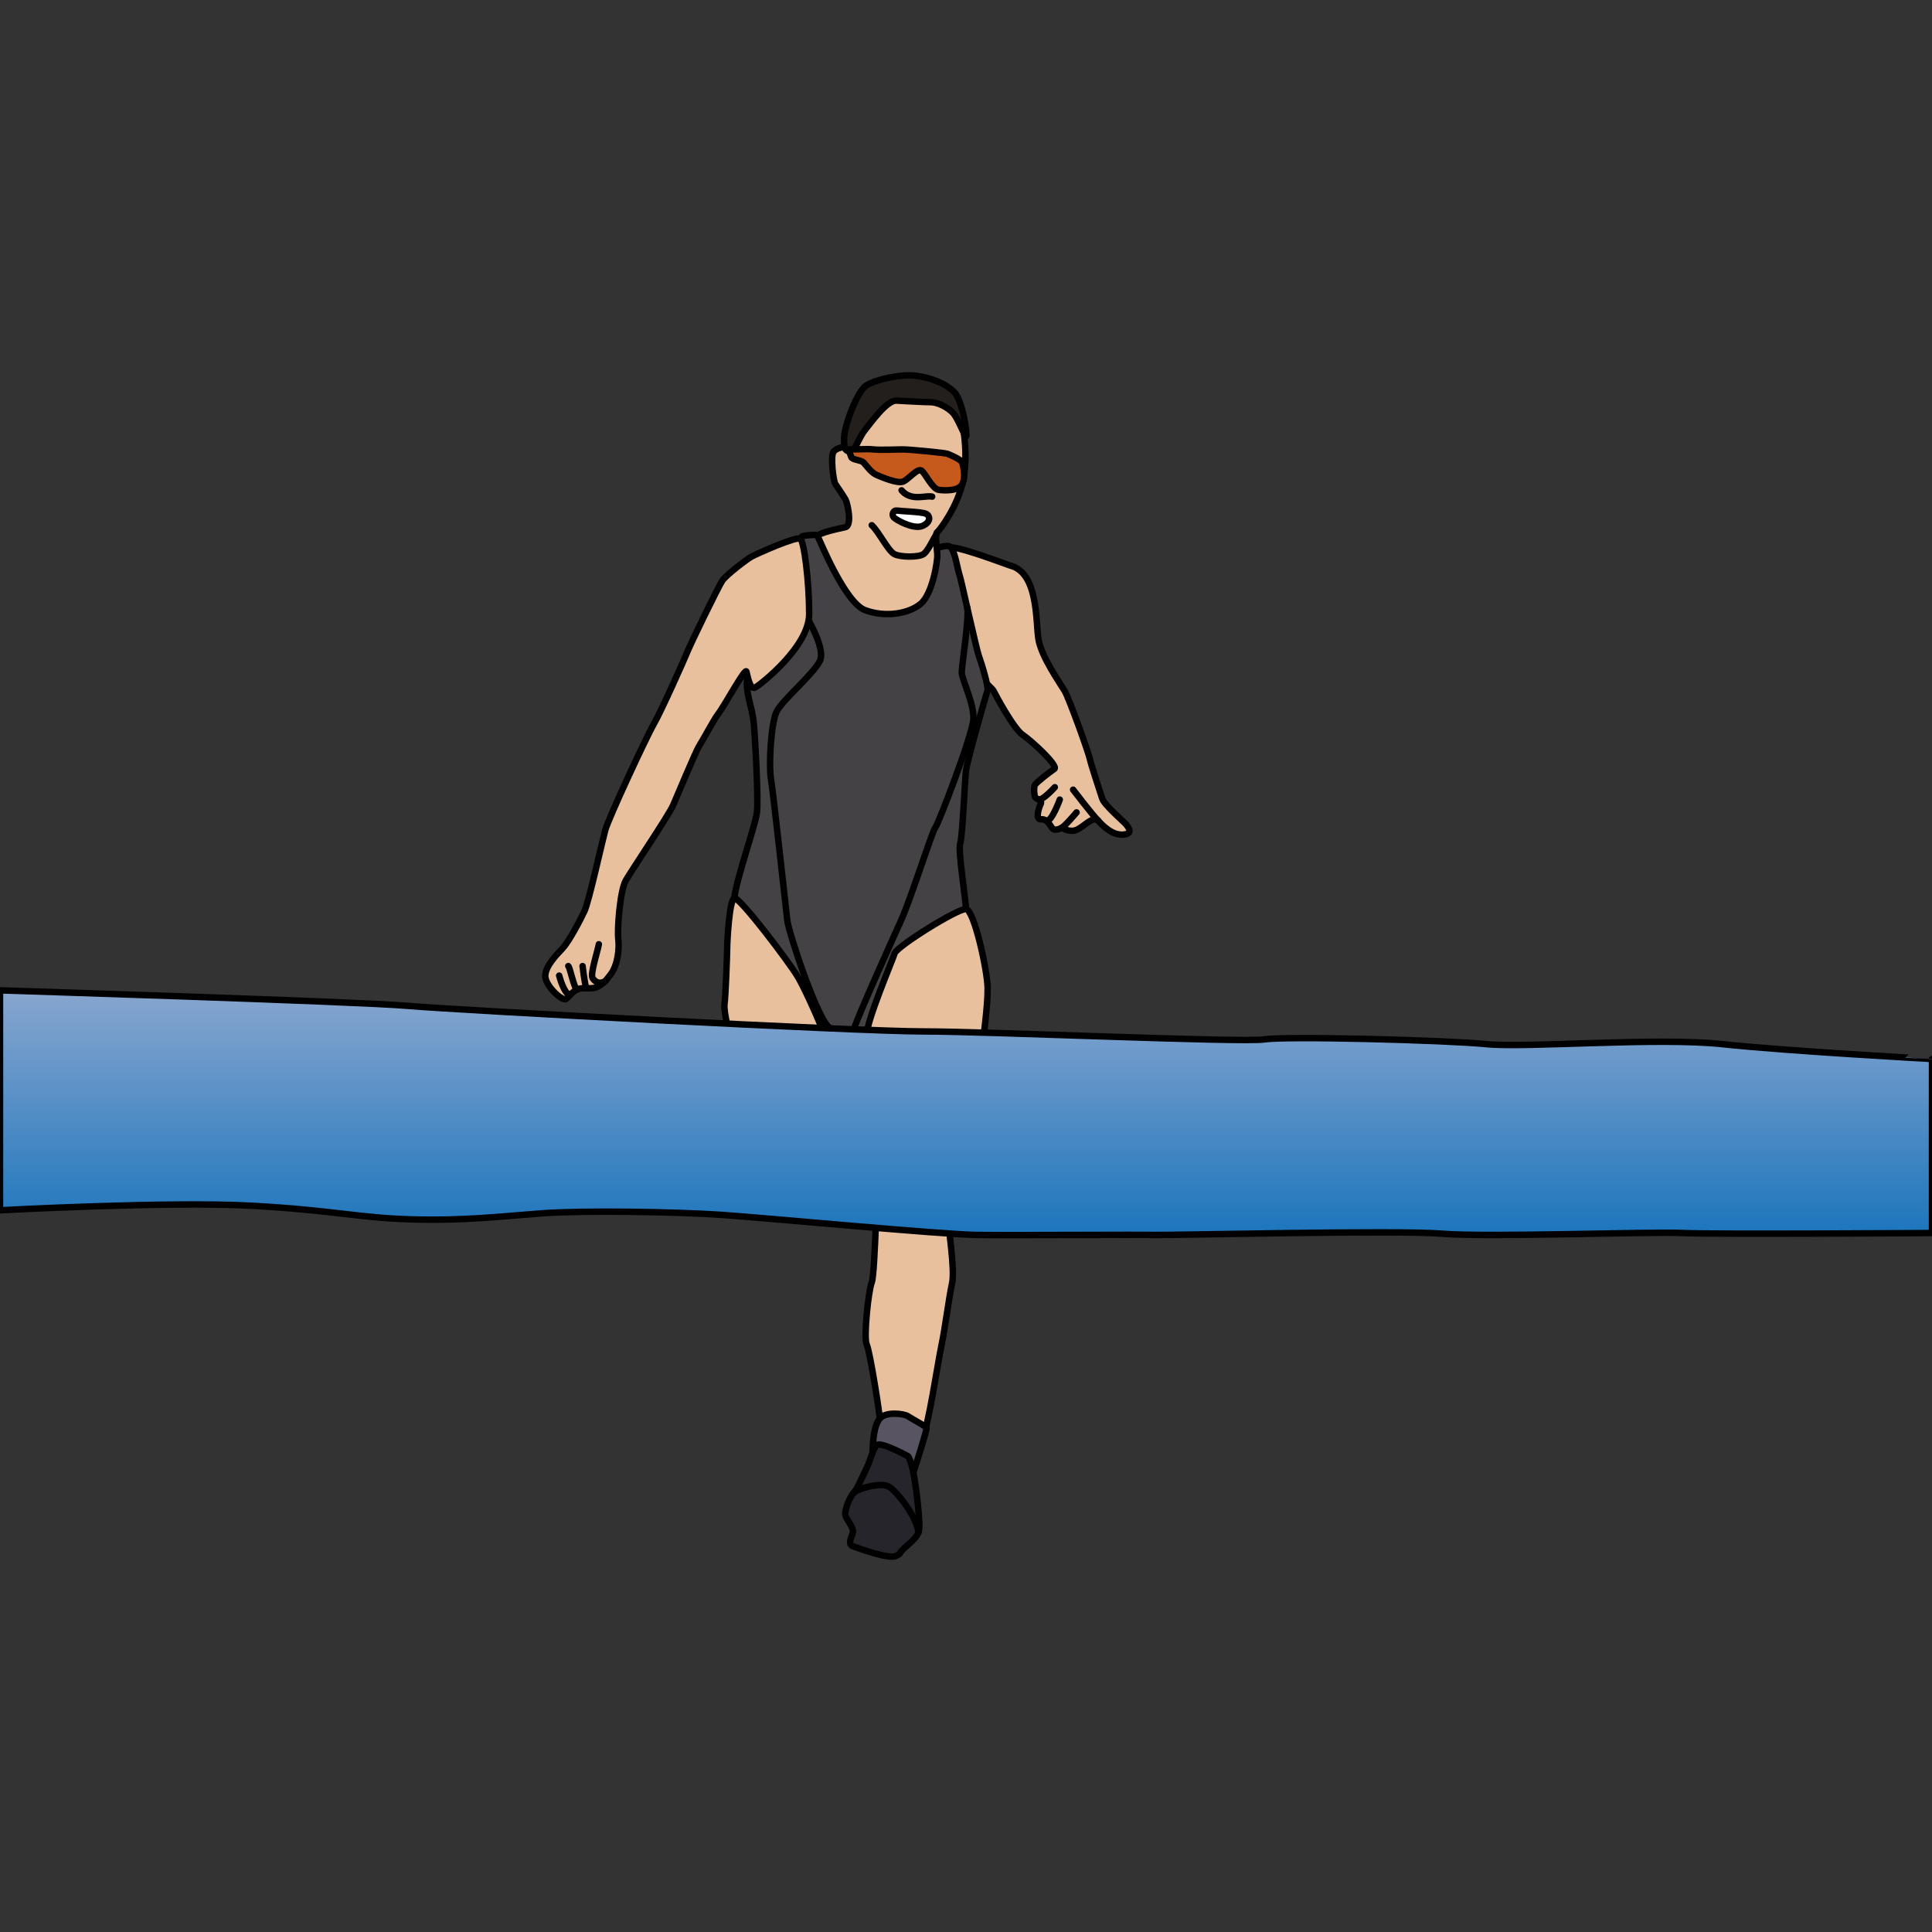 <?xml version="1.0" encoding="utf-8"?>
<!-- Generator: Adobe Illustrator 17.0.0, SVG Export Plug-In . SVG Version: 6.00 Build 0)  -->
<!DOCTYPE svg PUBLIC "-//W3C//DTD SVG 1.1//EN" "http://www.w3.org/Graphics/SVG/1.1/DTD/svg11.dtd">
<svg version="1.1" id="Layer_1" xmlns="http://www.w3.org/2000/svg" xmlns:xlink="http://www.w3.org/1999/xlink" x="0px" y="0px"
	 width="300px" height="300px" viewBox="0 0 300 300" enable-background="new 0 0 300 300" xml:space="preserve">
<rect x="0" y="0" width="300" height="300" fill="#333333" stroke="none"/>
<path fill="#E8C09D" stroke="#000000" stroke-linecap="round" stroke-linejoin="round" stroke-miterlimit="10" d="M156.816,87.806
	c-0.373-0.09-9.201-3.527-9.662-2.684s3.084,16.869,2.845,17.483c-0.238,0.613,3.979,4.064,4.286,4.677
	c0.307,0.613,3.067,5.828,4.524,6.824c1.457,0.997,5.598,4.831,4.907,5.291c-0.69,0.46-2.76,2.07-2.99,2.454s-0.153,1.534,0,1.917
	c0.153,0.383,1.227,0.307,0.843,1.15c-0.383,0.843-0.767,2.377,0.077,2.3c0.843-0.077,1.227,0.613,1.687,1.304
	c0.46,0.69,1.534,0,1.534,0s1.227,0.843,2.377,0.307c1.15-0.537,2.53-2.224,3.297-1.38c0.767,0.843,2.224,2.3,3.911,2.147
	c1.687-0.153,0.613-1.304,0.383-1.61c-0.23-0.307-3.374-2.99-3.681-3.987c-0.307-0.997-1.687-5.061-1.917-6.134
	c-0.23-1.074-3.221-9.405-3.911-10.568s-3.634-5.304-4.079-8.065C160.803,96.471,161.264,88.88,156.816,87.806z"/>
<path fill="none" stroke="#000000" stroke-linecap="round" stroke-linejoin="round" stroke-miterlimit="10" d="M166.631,122.618
	c0,0,2.979,3.913,3.911,4.831"/>
<path fill="none" stroke="#000000" stroke-linecap="round" stroke-linejoin="round" stroke-miterlimit="10" d="M163.794,122.235
	c0,0-2.023,2.235-2.545,1.884"/>
<path fill="none" stroke="#000000" stroke-linecap="round" stroke-linejoin="round" stroke-miterlimit="10" d="M164.561,124.156
	c0,0-1.262,3.523-2.088,3.293"/>
<path fill="none" stroke="#000000" stroke-linecap="round" stroke-linejoin="round" stroke-miterlimit="10" d="M167.168,126.146
	c0,0-1.802,2.147-2.3,2.377"/>
<path fill="#444244" stroke="#000000" stroke-linecap="round" stroke-linejoin="round" stroke-miterlimit="10" d="M149.095,89.649
	c0.207,0.652,2.539,11.245,2.902,12.212c0.363,0.967,1.572,4.829,1.33,5.437c-0.242,0.608-3.147,10.886-3.327,12.337
	c-0.18,1.451-0.542,10.398-0.905,11.366c-0.363,0.967,0.843,8.464,0.905,10.156s-2.477,9.794-3.686,11.97
	c-1.209,2.176-11.124,8.222-13.179,8.343s-10.64-5.925-11.607-6.65c-0.967-0.725-7.738-12.575-7.496-15.356
	c0.242-2.781,3.265-11.282,3.506-13.319s-0.242-10.984-0.484-13.765c-0.242-2.781-1.451-4.957-0.967-7.376
	s7.376-21.522,8.585-21.764s2.539-0.242,3.506,0c0.967,0.242,11.124,3.627,12.816,3.385c1.693-0.242,5.925-2.549,6.65-1.637
	C148.37,85.901,148.562,87.969,149.095,89.649z"/>
<path fill="none" stroke="#000000" stroke-linecap="round" stroke-linejoin="round" stroke-miterlimit="10" d="M123.825,93.76
	c0.967,0.967,4.474,6.771,3.506,8.826c-0.967,2.055-5.925,6.166-6.771,7.98c-0.846,1.814-1.209,8.343-0.846,10.398
	s2.297,20.02,2.539,21.98s4.781,15.704,6.642,16.712c1.861,1.008,3.273,1.694,3.757,0s5.683-13.232,7.255-16.712
	c1.572-3.481,4.836-13.878,5.32-14.422s5.804-14.449,5.925-16.868s-1.814-6.166-1.814-7.255c0-1.088,1.198-8.555,0.844-10.101"/>
<path fill="#E8C09D" stroke="#000000" stroke-linecap="round" stroke-linejoin="round" stroke-miterlimit="10" d="M131.251,81.863
	c-0.568,0.138-4.56,0.924-4.251,1.479s4.19,10.228,7.332,11.399c3.142,1.171,6.778,0.566,8.626-0.98
	c1.848-1.546,2.637-6.629,2.588-7.646c-0.049-1.017-0.427-3.204,0.002-3.512s3.202-4.067,4.003-7.948
	c0.801-3.882,0.185-9.057-0.924-11.152s-5.73-3.512-7.764-3.635s-5.607,0.863-6.408,3.019c-0.801,2.157-2.649,6.223-3.081,6.408
	s-1.356,0.185-1.91,0.801s-0.062,4.621,0.246,5.052s1.356,2.02,1.602,2.458S132.409,81.581,131.251,81.863z"/>
<path fill="#231F1C" stroke="#000000" stroke-linecap="round" stroke-linejoin="round" stroke-miterlimit="10" d="M139.199,62.208
	c-1.523-0.085-4.067,3.574-4.929,4.621c-0.863,1.047-1.664,3.574-2.28,3.327c-0.616-0.246-0.924-0.062-0.924-2.033
	c0-1.972,2.033-7.353,3.45-8.267s5.237-1.777,7.517-1.53s4.806,1.171,6.162,2.588c1.356,1.417,2.08,6.914,1.805,6.839
	c-0.275-0.075-1.127-2.552-1.928-3.525s-2.526-1.774-3.512-1.774S140.308,62.269,139.199,62.208z"/>
<path fill="#C65A1D" stroke="#000000" stroke-linecap="round" stroke-linejoin="round" stroke-miterlimit="10" d="M140.247,69.786
	c-0.689-0.012-3.574,0.123-4.621,0s-2.958,0.052-3.45-0.036c-0.493-0.088-0.185,0.713,0,1.206c0.185,0.493,1.479,0.431,1.91,0.863
	s1.151,1.54,1.993,1.91c0.842,0.37,3.306,1.417,4.169,1.047s2.28-2.218,2.896-1.664s1.664,2.834,2.649,2.958
	s3.097,0.189,3.643-0.922c0.546-1.111,0.131-2.713,0-3.268s-2.049-1.294-2.322-1.417S141.608,69.811,140.247,69.786z"/>
<path fill="none" stroke="#000000" stroke-linecap="round" stroke-linejoin="round" stroke-miterlimit="10" d="M140,76.136
	c0.185,0.181,0.555,0.736,1.664,0.982s2.465-0.185,3.081,0"/>
<path fill="#FFFFFF" stroke="#000000" stroke-linecap="round" stroke-linejoin="round" stroke-miterlimit="10" d="M139.199,79.275
	c-0.427-0.061-0.801,0.616-0.431,1.047s3.081,1.91,4.436,1.356c1.356-0.555,1.294-1.602,0.555-1.91S140.062,79.398,139.199,79.275z"
	/>
<path fill="none" stroke="#000000" stroke-linecap="round" stroke-linejoin="round" stroke-miterlimit="10" d="M145.37,83.06
	c-0.317,0.343-1.241,2.5-1.981,2.993s-3.512,0.493-4.498,0s-2.432-3.512-3.526-4.498"/>
<path fill="#E8C09D" stroke="#000000" stroke-linecap="round" stroke-linejoin="round" stroke-miterlimit="10" d="M111.411,111.007
	c1.178-1.515,4.32-7.43,4.498-6.716c0.178,0.714,0.555,2.896,1.356,2.465s8.38-6.353,8.38-11.402c0-5.049-0.774-11.252-1.373-11.693
	c-0.599-0.442-6.883,2.393-7.561,2.762s-3.943,2.834-4.56,3.759s-4.868,9.674-5.361,10.906s-4.128,9.365-5.237,11.276
	c-1.109,1.91-7.086,14.726-7.579,16.574s-2.526,11.029-3.204,12.508c-0.678,1.479-2.465,4.806-3.389,5.792s-2.588,2.649-2.711,4.19
	c-0.123,1.54,2.588,4.067,3.204,3.697s1.171-1.664,2.649-1.664c1.479,0,1.972,0.062,2.773-0.555s0.308-0.062,1.479-1.54
	c1.171-1.479,1.417-4.128,1.232-5.545s0.246-7.517,1.171-9.119c0.924-1.602,6.654-10.105,7.332-11.645
	c0.678-1.54,3.512-8.38,4.067-9.242S110.927,111.629,111.411,111.007z"/>
<path fill="none" stroke="#000000" stroke-linecap="round" stroke-linejoin="round" stroke-miterlimit="10" d="M86.827,151.488
	c0.062,0.185,0.707,2.756,1.678,3.042"/>
<path fill="none" stroke="#000000" stroke-linecap="round" stroke-linejoin="round" stroke-miterlimit="10" d="M88.244,150.009
	c0.246,0.185,0.829,3.149,1.308,3.669"/>
<path fill="none" stroke="#000000" stroke-linecap="round" stroke-linejoin="round" stroke-miterlimit="10" d="M92.988,146.62
	c-0.123,0.863-1.356,4.594-0.986,5.223s1.071,1.07,2.014,0.48"/>
<path fill="none" stroke="#000000" stroke-linecap="round" stroke-linejoin="round" stroke-miterlimit="10" d="M90.462,150.009
	c0,0,0.246,2.159,0.554,3.452"/>
<path fill="#E8C09D" stroke="#000000" stroke-linecap="round" stroke-linejoin="round" stroke-miterlimit="10" d="M128.583,162.291
	c-0.555-1.929-3.333-8.278-4.667-10.556c-1.333-2.278-9.105-12.513-9.886-12.271c-0.781,0.243-1.114,6.826-1.114,7.743
	s-0.25,7.667-0.417,8.75s0.917,5.25,1.083,6.75C113.75,164.207,129.246,164.593,128.583,162.291z"/>
<path fill="#E8C09D" stroke="#000000" stroke-linecap="round" stroke-linejoin="round" stroke-miterlimit="10" d="M152.5,162.874
	c0.175-1.66,0.884-6.66,0.859-9.413s-2.109-12.187-3.359-12.304s-10.75,5.8-11.083,6.883c-0.333,1.083-4.333,10.458-4.333,12.646
	s1.667,19.854,1.667,20.521s-0.354,16.583-0.885,17.917c-0.532,1.333-1.282,8.667-0.782,9.667s2.083,11.083,2.083,12
	c0,0.917-0.083,1.75,0.083,2.75s5.417,2,6.417,0s2.417-11.75,3-14.5c0.583-2.75,1.167-7.5,1.667-9.75s-0.667-9-0.75-11.417
	C147,185.457,152.182,165.886,152.5,162.874z"/>
<path fill="#595461" stroke="#000000" stroke-linecap="round" stroke-linejoin="round" stroke-miterlimit="10" d="M140.917,219.874
	c-0.572-0.352-3.341-0.734-4.295,0.383s-1.121,3.783-1.121,5.533s5.75,4.25,6.167,3.25c0.417-1,2.302-7.139,2.222-7.333
	C143.81,221.513,142,220.541,140.917,219.874z"/>
<path fill="#26252B" stroke="#000000" stroke-linecap="round" stroke-linejoin="round" stroke-miterlimit="10" d="M141,226.124
	c0,0-4.181-2.289-4.833-1.732s-0.912,2.232-1.748,3.899c-0.836,1.667-1.252,2.833-1.919,3.583s-1.333,2.667-1.25,3.333
	s1.417,2,1.167,2.833c-0.25,0.833-0.833,1.75,0.083,2.083c0.917,0.333,5.5,2,6.583,1.5c1.083-0.5,0.083-0.167,1.917-1.75
	c1.833-1.583,1.75-2.083,1.75-3.25C142.75,235.457,142.083,227.624,141,226.124z"/>
<path fill="none" stroke="#000000" stroke-linecap="round" stroke-linejoin="round" stroke-miterlimit="10" d="M132.5,231.874
	c0.833-0.833,4.167-1.667,5.417-1.083c1.25,0.583,4.617,4.995,4.683,7.206"/>
<linearGradient id="SVGID_1_" gradientUnits="userSpaceOnUse" x1="150" y1="191.783" x2="150" y2="153.783">
	<stop  offset="0" style="stop-color:#1C75BC"/>
	<stop  offset="1" style="stop-color:#88A6CF"/>
</linearGradient>
<path fill="url(#SVGID_1_)" stroke="#000000" stroke-linecap="round" stroke-linejoin="round" stroke-miterlimit="10" d="
	M267.414,162.134c-10.15-1.085-30.449,0.614-36.593,0c-6.143-0.614-30.983-1.269-34.456-0.74
	c-3.472,0.529-42.736-1.235-53.037-1.235c-10.301,0-72.233-3.295-79.979-3.968C55.604,155.519,0,153.783,0,153.783v34.149
	c0,0,26.224-1.412,39.044-0.706c12.821,0.706,16.56,1.883,24.84,2.118s13.889-0.471,20.3-0.941
	c6.41-0.471,20.834-0.235,27.778,0.235c6.945,0.471,34.189,3.06,39.796,3.126c5.608,0.066,24.574-0.066,27.513-0.003
	c2.938,0.063,37.661-0.769,44.606-0.193c6.945,0.575,32.319-0.34,37.394-0.105c5.075,0.235,38.729,0,38.729,0v-27.019
	C300,164.444,277.564,163.219,267.414,162.134z"/>
</svg>

